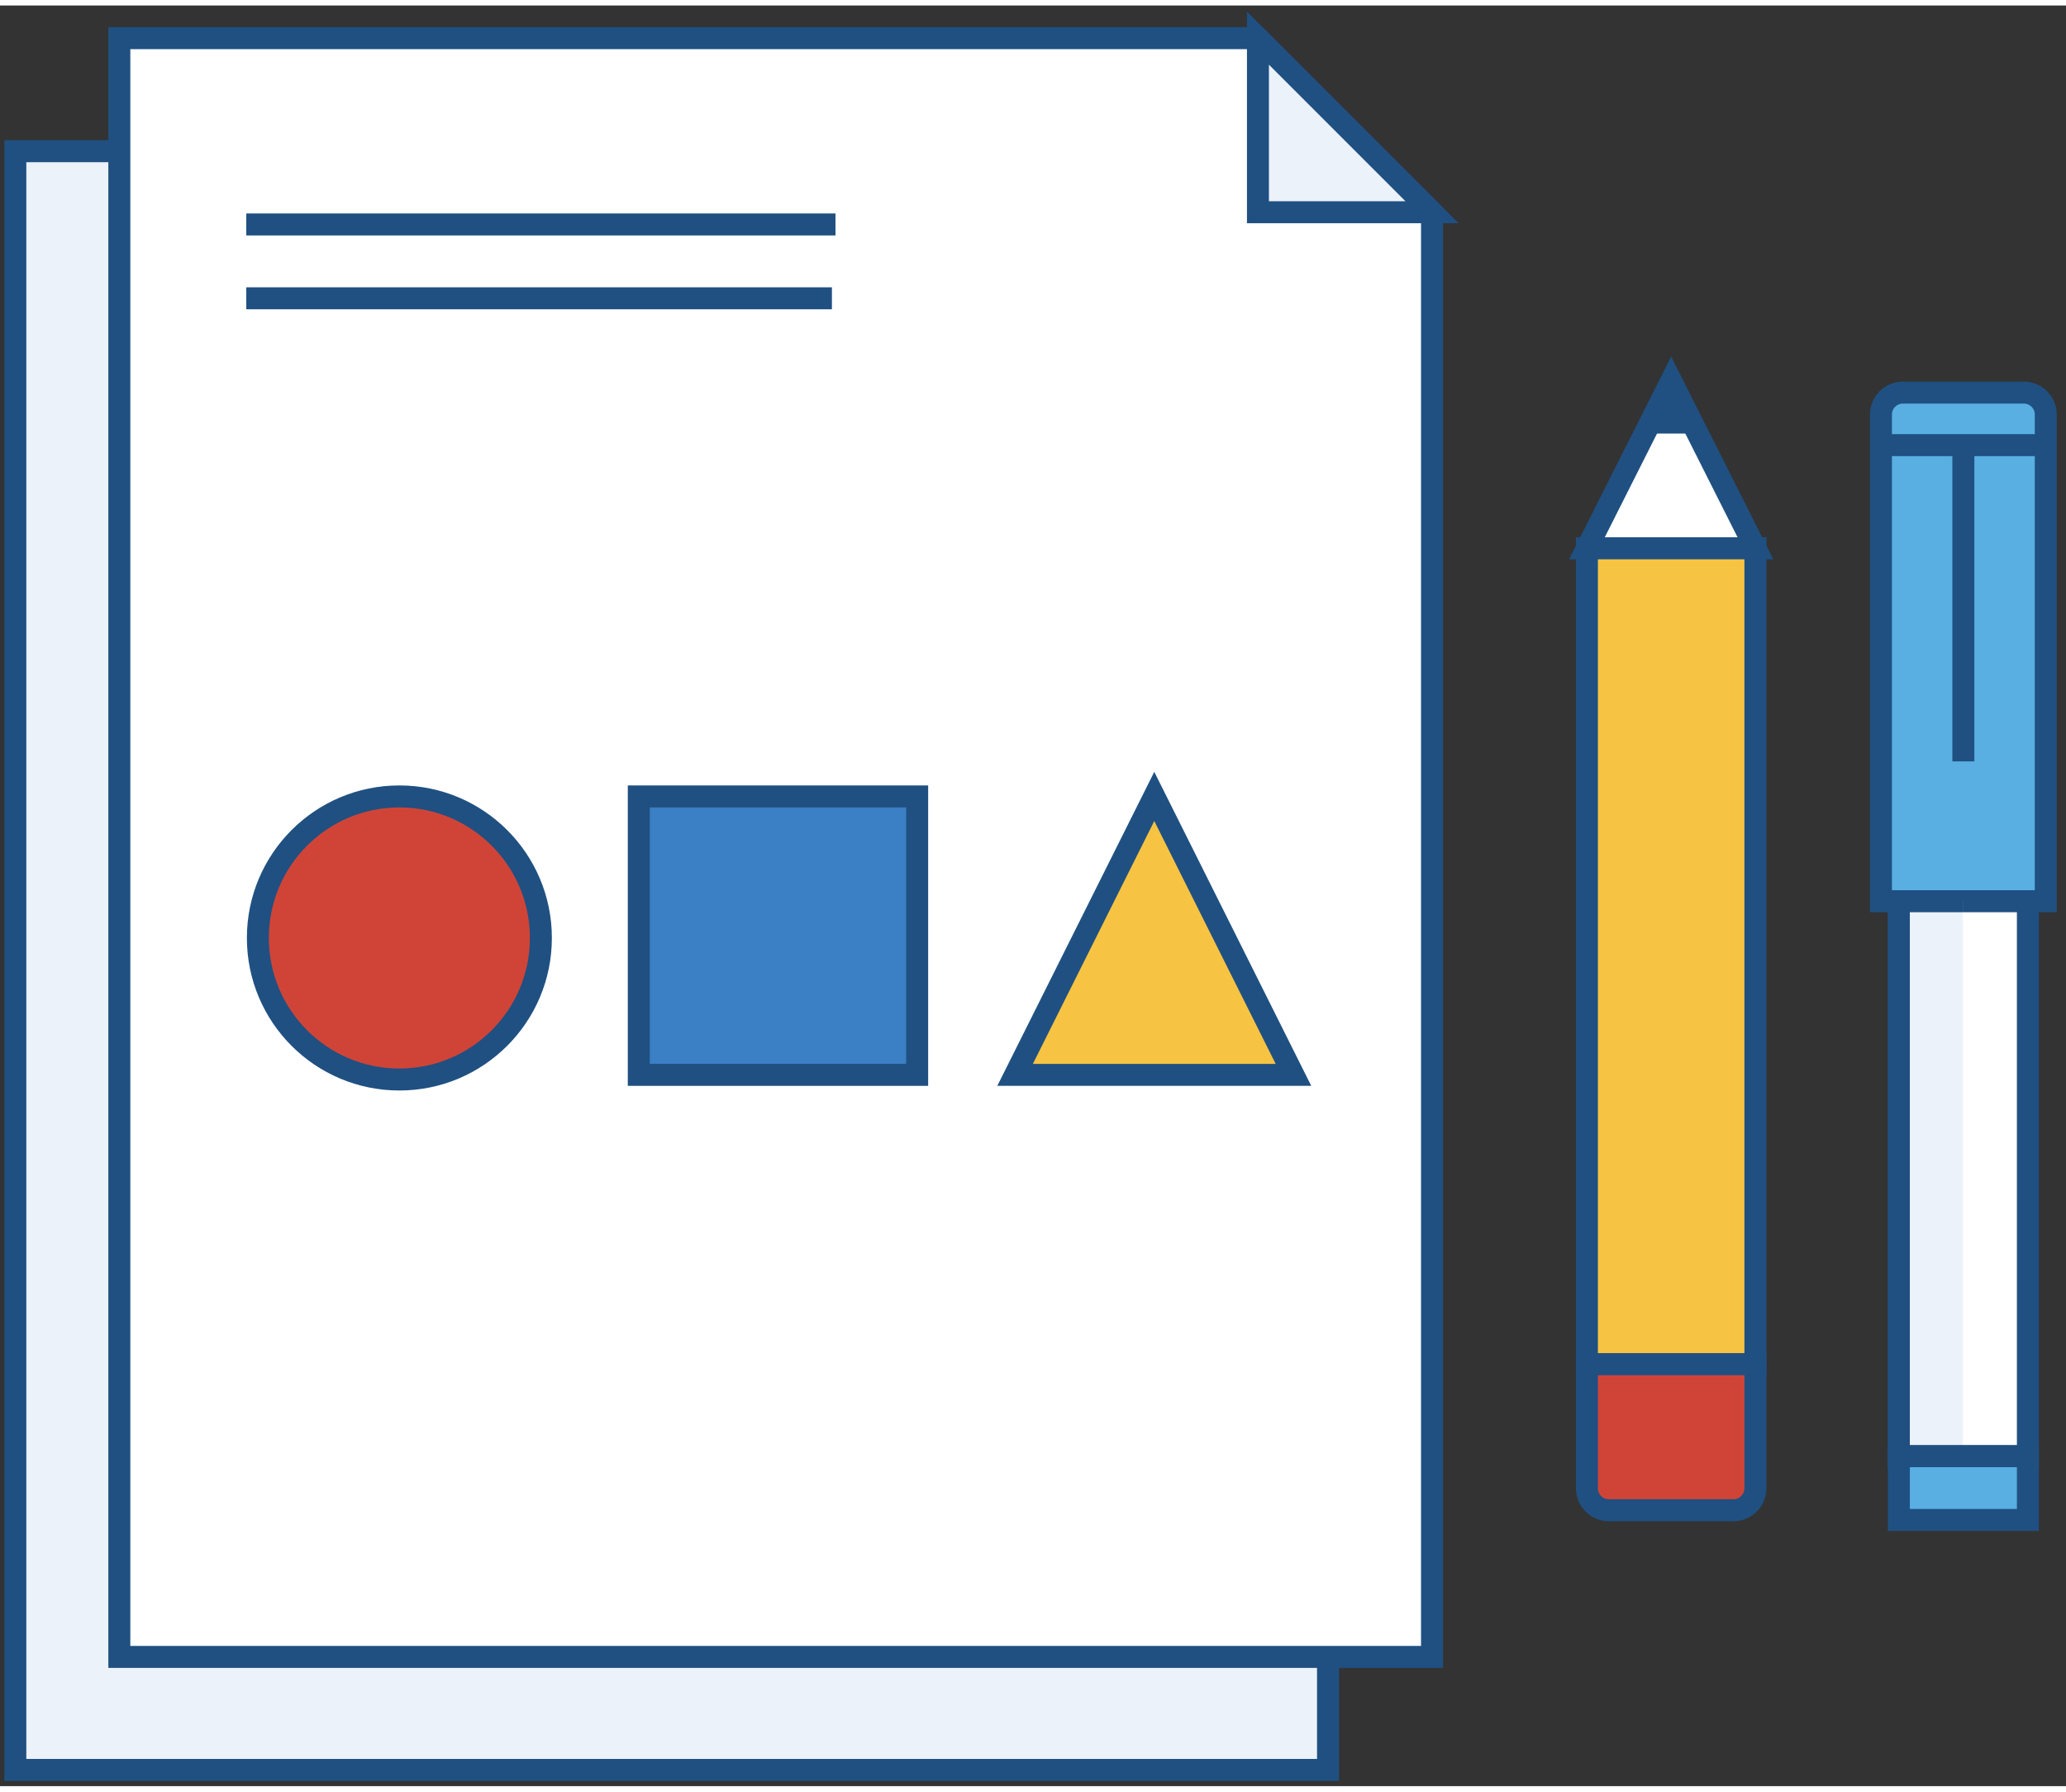 <?xml version="1.0" encoding="UTF-8" standalone="no"?>
<svg width="188px" height="163px" viewBox="0 0 188 162" version="1.1" xmlns="http://www.w3.org/2000/svg" xmlns:xlink="http://www.w3.org/1999/xlink">
    <rect x="0" y="0" width="188" height="162" fill="#333333" stroke="none"/>
    <!-- Generator: Sketch 3.8.2 (29753) - http://www.bohemiancoding.com/sketch -->
    <title>justenough-illustration</title>
    <desc>Created with Sketch.</desc>
    <defs></defs>
    <g id="design.tuva.co" stroke="none" stroke-width="1" fill="none" fill-rule="evenodd">
        <g id="justenough-illustration" transform="translate(1, 2)">
            <g id="Page-1">
                <g>
                    <g id="justenough-illustration">
                        <g id="group">
                            <polygon id="Fill-1" fill="#FFFFFF" points="158.738 47.384 143.404 47.384 151.072 32.166 158.738 47.384"></polygon>
                            <polygon id="Stroke-2" stroke="#1F5081" stroke-width="2" points="158.738 47.384 143.404 47.384 151.072 32.166 158.738 47.384"></polygon>
                            <polygon id="Fill-3" fill="#F7C342" points="143.404 47.384 158.738 47.384 158.738 121.618 143.404 121.618"></polygon>
                            <polygon id="Stroke-4" stroke="#1F5081" stroke-width="2" points="143.404 47.384 158.738 47.384 158.738 121.618 143.404 121.618"></polygon>
                            <path d="M156.738,134.9 L145.404,134.9 C144.3,134.9 143.404,134.004 143.404,132.9 L143.404,121.618 L158.738,121.618 L158.738,132.9 C158.738,134.004 157.842,134.9 156.738,134.9 L156.738,134.9 L156.738,134.9 Z" id="Fill-5" fill="#D04437"></path>
                            <path d="M156.738,134.9 L145.404,134.9 C144.3,134.9 143.404,134.004 143.404,132.9 L143.404,121.618 L158.738,121.618 L158.738,132.9 C158.738,134.004 157.842,134.9 156.738,134.9 L156.738,134.9 L156.738,134.9 Z" id="Stroke-6" stroke="#1F5081" stroke-width="2"></path>
                            <polyline id="Fill-7" fill="#1F5081" points="151.072 32.166 148.664 36.944 153.478 36.944 151.072 32.166"></polyline>
                            <path d="M185.16,79.492 L170.16,79.492 L170.16,35.218 C170.16,34.112 171.056,33.218 172.16,33.218 L183.16,33.218 C184.266,33.218 185.16,34.112 185.16,35.218 L185.16,79.492 L185.16,79.492 L185.16,79.492 Z" id="Fill-8" fill="#59AFE1"></path>
                            <path d="M185.16,79.492 L170.16,79.492 L170.16,35.218 C170.16,34.112 171.056,33.218 172.16,33.218 L183.16,33.218 C184.266,33.218 185.16,34.112 185.16,35.218 L185.16,79.492 L185.16,79.492 L185.16,79.492 Z" id="Stroke-9" stroke="#1F5081" stroke-width="2"></path>
                            <polygon id="Fill-10" fill="#FFFFFF" points="171.79 79.492 183.532 79.492 183.532 129.982 171.79 129.982"></polygon>
                            <polygon id="Stroke-11" stroke="#1F5081" stroke-width="2" points="171.79 79.492 183.532 79.492 183.532 129.982 171.79 129.982"></polygon>
                            <polyline id="Fill-12" fill="#ECF2F9" points="177.604 129.982 171.79 129.982 171.79 79.492 177.604 79.492"></polyline>
                            <polyline id="Stroke-13" stroke="#1F5081" stroke-width="2" points="177.604 129.982 171.79 129.982 171.79 79.492 177.604 79.492"></polyline>
                            <polygon id="Fill-14" fill="#59AFE1" points="171.79 135.784 183.532 135.784 183.532 129.982 171.79 129.982"></polygon>
                            <polygon id="Stroke-15" stroke="#1F5081" stroke-width="2" points="171.79 135.784 183.532 135.784 183.532 129.982 171.79 129.982"></polygon>
                            <path d="M177.66,37.996 L177.66,66.768 M170.994,37.996 L185.16,37.996" id="Stroke-16" stroke="#1F5081" stroke-width="2"></path>
                            <polygon id="Fill-17" fill="#ECF2F9" points="0.394 11.256 119.846 11.256 119.846 158.526 0.394 158.526"></polygon>
                            <polygon id="Stroke-18" stroke="#1F5081" stroke-width="2" points="0.394 11.256 119.846 11.256 119.846 158.526 0.394 158.526"></polygon>
                            <polygon id="Fill-19" fill="#FFFFFF" points="129.31 148.242 9.858 148.242 9.858 0.97 113.47 0.97 129.31 16.81 129.31 148.242"></polygon>
                            <polygon id="Stroke-20" stroke="#1F5081" stroke-width="2" points="129.31 148.242 9.858 148.242 9.858 0.97 113.47 0.97 129.31 16.81 129.31 148.242"></polygon>
                            <path d="M21.412,17.92 L75.026,17.92 M21.412,24.638 L74.702,24.638" id="Stroke-21" stroke="#1F5081" stroke-width="2"></path>
                            <path d="M48.218,82.834 C48.218,89.946 42.454,95.712 35.342,95.712 C28.23,95.712 22.466,89.946 22.466,82.834 C22.466,75.722 28.23,69.958 35.342,69.958 C42.454,69.958 48.218,75.722 48.218,82.834 L48.218,82.834 L48.218,82.834 Z" id="Fill-22" fill="#D04437"></path>
                            <path d="M48.218,82.834 C48.218,89.946 42.454,95.712 35.342,95.712 C28.23,95.712 22.466,89.946 22.466,82.834 C22.466,75.722 28.23,69.958 35.342,69.958 C42.454,69.958 48.218,75.722 48.218,82.834 L48.218,82.834 L48.218,82.834 Z" id="Stroke-23" stroke="#1F5081" stroke-width="2"></path>
                            <polygon id="Fill-24" fill="#3B7FC4" points="57.128 69.958 82.46 69.958 82.46 95.29 57.128 95.29"></polygon>
                            <polygon id="Stroke-25" stroke="#1F5081" stroke-width="2" points="57.128 69.958 82.46 69.958 82.46 95.29 57.128 95.29"></polygon>
                            <polygon id="Fill-26" fill="#F7C342" points="116.702 95.29 91.37 95.29 104.036 69.958 116.702 95.29"></polygon>
                            <polygon id="Stroke-27" stroke="#1F5081" stroke-width="2" points="116.702 95.29 91.37 95.29 104.036 69.958 116.702 95.29"></polygon>
                            <polygon id="Fill-28" fill="#ECF2F9" points="129.31 16.81 113.47 16.81 113.47 0.97 129.31 16.81"></polygon>
                            <polygon id="Stroke-29" stroke="#1F5081" stroke-width="2" points="129.31 16.81 113.47 16.81 113.47 0.97 129.31 16.81"></polygon>
                        </g>
                    </g>
                </g>
            </g>
        </g>
    </g>
</svg>
